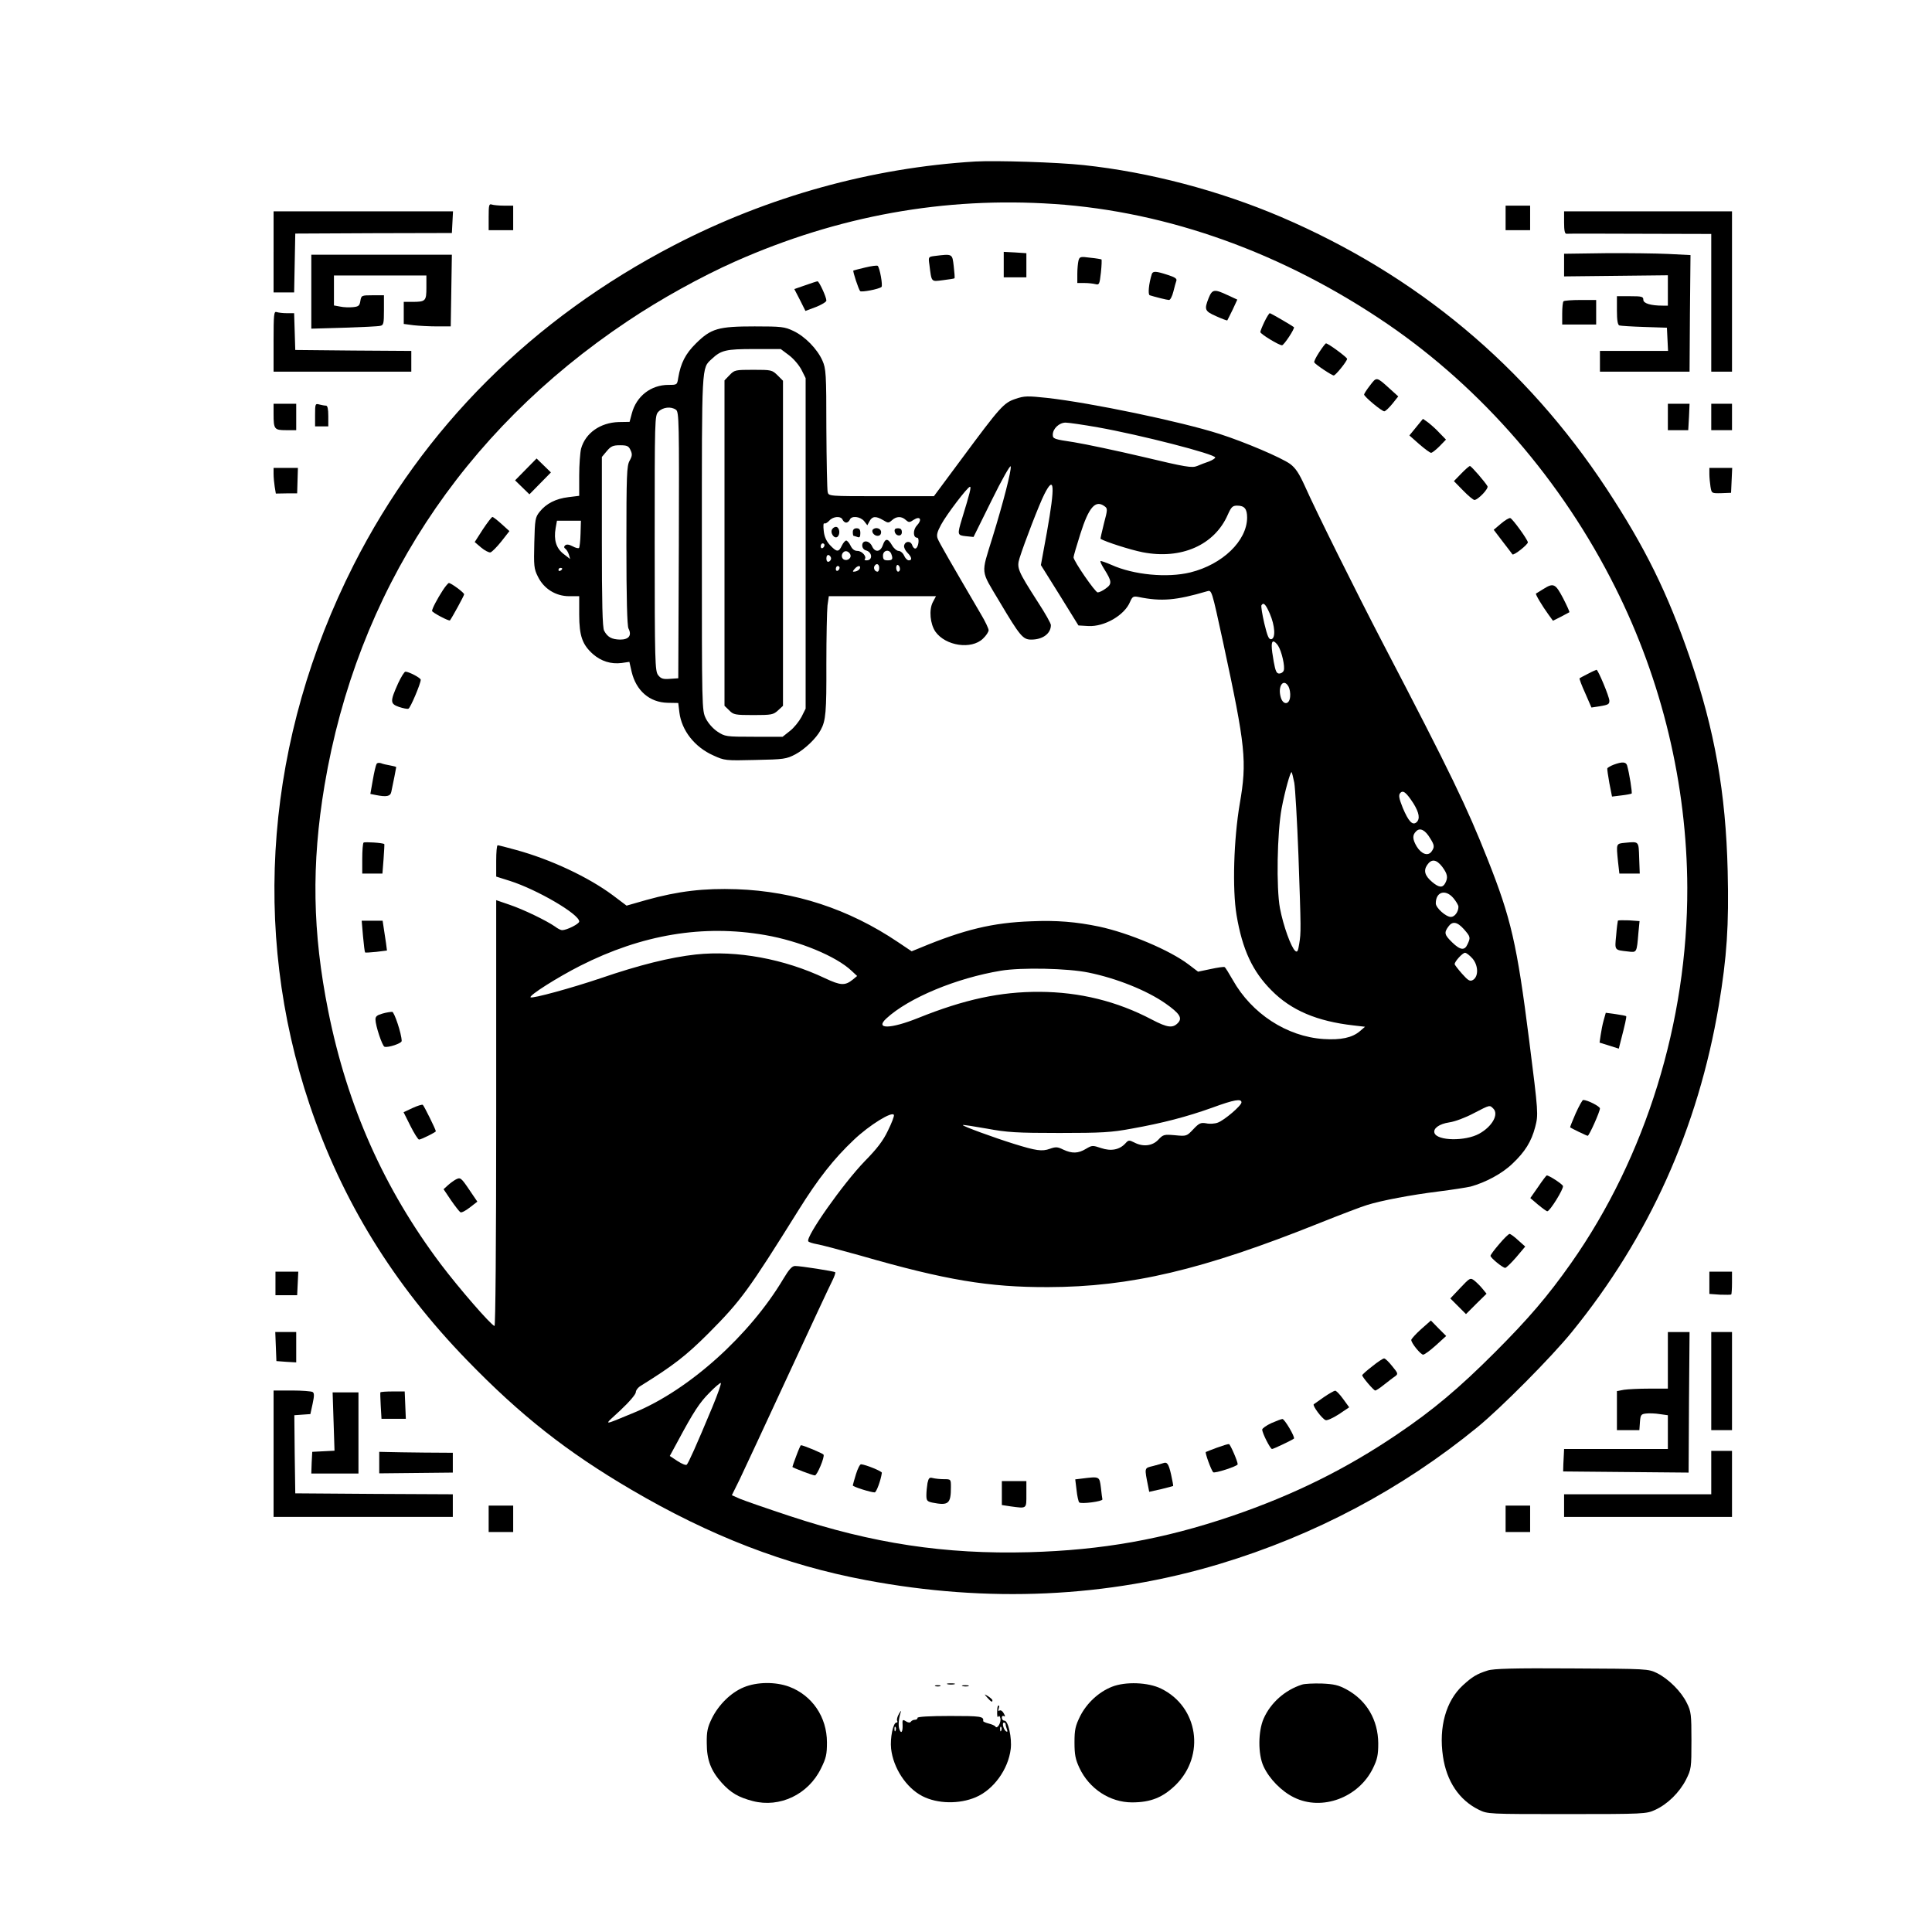 <?xml version="1.0" standalone="no"?>
<!DOCTYPE svg PUBLIC "-//W3C//DTD SVG 20010904//EN"
 "http://www.w3.org/TR/2001/REC-SVG-20010904/DTD/svg10.dtd">
<svg version="1.0" xmlns="http://www.w3.org/2000/svg"
 width="1024pt" height="1024pt" viewBox="0 0 1024 1024"
 preserveAspectRatio="xMidYMid meet">
<g transform="translate(0,1024) scale(0.1,-0.1)"
fill="#000000" stroke="none">
<path d="M5170 9384 c-549 -33 -1098 -185 -1596 -443 -752 -390 -1330 -967
-1700 -1696 -463 -915 -546 -1930 -233 -2860 172 -510 445 -953 834 -1354 285
-294 531 -487 870 -686 419 -246 818 -400 1245 -480 646 -122 1281 -93 1875
86 504 152 965 397 1365 724 125 102 394 373 501 505 410 504 669 1080 779
1731 43 259 54 423 47 713 -10 415 -69 746 -199 1126 -120 349 -238 588 -443
900 -428 650 -1006 1132 -1725 1440 -328 140 -699 238 -1047 275 -139 15 -462
25 -573 19z m416 -225 c608 -41 1218 -261 1769 -637 500 -342 924 -831 1206
-1395 248 -494 380 -1045 382 -1592 2 -709 -220 -1427 -616 -1990 -124 -176
-227 -296 -406 -475 -188 -188 -326 -304 -511 -429 -275 -187 -553 -324 -880
-436 -365 -124 -688 -181 -1075 -192 -447 -12 -829 46 -1270 192 -121 40 -239
81 -263 91 l-43 19 42 85 c22 47 138 294 256 550 118 255 224 482 235 503 11
22 17 41 15 44 -6 5 -182 33 -213 33 -16 0 -32 -18 -62 -68 -178 -299 -498
-587 -786 -707 -179 -74 -170 -75 -78 10 47 44 82 85 82 96 0 10 12 26 28 35
170 106 237 157 358 278 172 173 211 227 477 653 103 165 186 271 293 372 82
78 205 154 212 131 2 -6 -12 -43 -32 -83 -25 -53 -58 -96 -123 -162 -114 -118
-313 -400 -299 -424 3 -5 23 -11 44 -15 21 -3 126 -31 233 -61 451 -130 680
-168 994 -167 437 1 819 91 1440 340 110 44 223 87 250 95 76 24 235 54 380
72 72 9 148 21 170 26 79 22 166 68 221 121 67 63 101 118 121 195 17 66 17
72 -32 459 -65 513 -96 646 -220 959 -110 278 -195 455 -555 1145 -139 267
-356 703 -414 834 -31 68 -49 95 -78 117 -48 34 -240 116 -374 159 -206 66
-682 165 -914 191 -104 11 -120 11 -167 -5 -63 -21 -80 -40 -286 -318 l-147
-198 -279 0 c-277 0 -279 0 -284 22 -3 11 -6 163 -7 336 0 294 -2 318 -21 361
-27 61 -92 128 -154 157 -46 22 -63 24 -205 24 -193 0 -231 -11 -311 -90 -56
-55 -81 -105 -94 -182 -6 -38 -6 -38 -52 -38 -93 0 -170 -60 -194 -151 l-12
-45 -58 -1 c-97 -3 -176 -58 -199 -141 -5 -20 -10 -85 -10 -143 l0 -107 -57
-7 c-67 -8 -118 -34 -153 -78 -23 -29 -25 -40 -28 -164 -3 -121 -2 -138 19
-179 31 -64 94 -104 166 -104 l53 0 0 -97 c0 -114 17 -160 73 -210 44 -38 95
-54 152 -47 l41 6 12 -53 c24 -100 95 -162 191 -164 l56 -1 6 -50 c12 -96 81
-184 180 -228 59 -27 64 -28 222 -24 153 3 165 5 213 30 49 26 111 85 134 129
27 49 31 95 30 348 0 144 3 285 6 312 l7 49 284 0 284 0 -17 -32 c-21 -41 -14
-115 14 -156 54 -76 191 -96 252 -37 17 16 30 36 30 45 0 8 -18 47 -41 85
-159 272 -221 379 -229 400 -7 19 -3 35 18 74 29 54 141 201 153 201 8 0 0
-32 -42 -169 -26 -86 -25 -88 21 -93 l40 -4 97 196 c53 108 98 187 100 178 5
-19 -40 -194 -97 -378 -61 -198 -64 -168 36 -336 111 -187 126 -204 170 -204
61 0 104 32 104 77 0 9 -31 64 -69 122 -107 167 -113 181 -97 233 25 80 105
287 131 338 54 107 58 47 14 -200 l-32 -175 100 -160 99 -160 52 -3 c85 -5
193 57 222 129 12 27 17 30 44 25 122 -25 200 -18 363 30 26 7 24 14 87 -276
118 -548 126 -625 87 -850 -32 -188 -40 -452 -17 -590 31 -184 85 -299 186
-400 104 -105 240 -163 435 -185 l60 -7 -28 -24 c-40 -34 -100 -47 -192 -41
-195 13 -381 135 -481 313 -20 35 -39 66 -43 68 -3 3 -37 -2 -74 -10 l-67 -14
-50 38 c-100 76 -316 167 -475 201 -120 25 -225 34 -359 28 -204 -7 -357 -44
-592 -142 l-42 -17 -73 49 c-260 175 -546 269 -854 280 -174 6 -310 -10 -479
-57 l-105 -30 -73 55 c-129 96 -329 190 -512 240 -50 14 -94 25 -98 25 -5 0
-8 -37 -8 -83 l0 -83 73 -23 c144 -46 367 -176 367 -215 0 -13 -66 -46 -91
-46 -6 0 -23 8 -37 19 -46 32 -168 91 -242 116 l-70 24 0 -1130 c0 -701 -4
-1129 -9 -1127 -21 7 -189 201 -285 328 -300 399 -495 836 -596 1340 -84 419
-90 778 -20 1197 172 1022 727 1873 1605 2460 174 117 391 237 571 317 548
243 1111 344 1690 305z m-1404 -802 c24 -18 53 -52 66 -77 l22 -44 0 -876 0
-876 -22 -44 c-13 -24 -40 -58 -61 -74 l-39 -31 -152 0 c-149 0 -153 1 -193
27 -24 16 -49 44 -62 70 -21 44 -21 48 -21 930 0 954 -2 925 52 975 50 47 75
53 225 53 l141 0 44 -33z m-599 -289 c16 -12 17 -64 15 -718 l-3 -705 -44 -3
c-37 -3 -48 1 -63 20 -16 22 -18 66 -18 699 0 666 0 676 20 697 23 24 67 29
93 10z m2236 -93 c225 -40 622 -142 622 -160 0 -4 -15 -14 -33 -21 -18 -6 -47
-17 -63 -24 -27 -11 -59 -6 -285 48 -140 33 -306 68 -367 78 -107 16 -113 18
-113 40 0 32 34 64 68 64 15 0 92 -11 171 -25z m-2477 -121 c10 -21 9 -31 -5
-56 -15 -27 -17 -72 -17 -449 0 -276 4 -427 11 -440 19 -37 2 -59 -44 -59 -45
1 -67 13 -85 47 -9 16 -12 149 -12 472 l0 449 26 31 c22 26 33 31 70 31 38 0
46 -4 56 -26z m2512 -297 c17 -12 17 -17 -3 -92 -11 -44 -19 -80 -18 -81 27
-16 157 -58 223 -71 205 -40 382 38 452 200 18 40 25 47 49 47 39 0 53 -17 53
-64 -1 -123 -131 -248 -301 -290 -123 -30 -301 -13 -418 40 -30 13 -56 22 -58
20 -3 -2 6 -21 20 -43 40 -64 42 -78 8 -102 -16 -12 -35 -21 -43 -21 -13 0
-128 167 -128 186 0 6 16 61 36 124 45 142 80 182 128 147z m-1388 -72 c4 -8
12 -15 19 -15 7 0 15 7 19 15 8 23 55 18 76 -7 l17 -22 12 22 c14 26 33 28 72
5 26 -16 29 -16 47 0 23 21 50 22 73 1 16 -14 20 -14 42 1 34 22 46 1 17 -30
-22 -23 -21 -65 1 -65 14 0 7 -53 -8 -57 -6 -2 -14 5 -18 17 -8 25 -38 23 -43
-2 -2 -9 6 -26 17 -37 24 -24 27 -41 8 -41 -8 0 -19 11 -25 25 -6 14 -20 25
-29 25 -10 0 -26 14 -35 30 -22 38 -36 38 -49 0 -13 -37 -42 -39 -57 -5 -15
32 -52 34 -52 4 0 -12 8 -23 19 -26 35 -9 38 -53 4 -53 -9 0 -13 3 -10 6 13
13 -14 44 -38 44 -16 0 -28 9 -37 28 -7 15 -18 27 -23 27 -5 0 -16 -12 -23
-27 -17 -36 -27 -35 -63 3 -19 21 -30 44 -33 75 -3 25 -2 43 3 40 4 -3 16 3
26 14 21 24 63 26 71 5z m-1389 -74 c-1 -38 -5 -72 -8 -75 -3 -4 -19 0 -35 9
-19 10 -32 11 -39 4 -7 -7 -6 -12 1 -17 6 -4 15 -18 19 -31 l7 -24 -35 27
c-39 30 -53 74 -42 137 l7 39 63 0 64 0 -2 -69z m1293 -60 c0 -6 -4 -13 -10
-16 -5 -3 -10 1 -10 9 0 9 5 16 10 16 6 0 10 -4 10 -9z m138 -54 c4 -20 -25
-34 -40 -19 -15 15 -1 44 19 40 10 -2 19 -11 21 -21z m216 7 c10 -27 7 -34
-19 -34 -20 0 -25 5 -25 25 0 29 34 36 44 9z m-319 -24 c0 -7 -6 -15 -12 -17
-8 -3 -13 4 -13 17 0 13 5 20 13 18 6 -3 12 -11 12 -18z m255 -50 c0 -11 -4
-20 -9 -20 -14 0 -23 18 -16 30 10 17 25 11 25 -10z m110 -6 c0 -8 -4 -14 -10
-14 -5 0 -10 9 -10 21 0 11 5 17 10 14 6 -3 10 -13 10 -21z m-320 7 c0 -6 -4
-13 -10 -16 -5 -3 -10 1 -10 9 0 9 5 16 10 16 6 0 10 -4 10 -9z m108 -3 c-3
-7 -13 -15 -24 -17 -16 -3 -17 -1 -5 13 16 19 34 21 29 4z m-1578 -2 c0 -3 -4
-8 -10 -11 -5 -3 -10 -1 -10 4 0 6 5 11 10 11 6 0 10 -2 10 -4z m3750 -238
c28 -65 32 -131 8 -136 -13 -2 -20 14 -37 84 -11 48 -18 91 -15 96 11 17 22 6
44 -44z m44 -170 c19 -29 38 -112 30 -132 -3 -9 -14 -16 -24 -16 -14 0 -20 13
-29 63 -14 78 -14 107 -1 107 5 0 16 -10 24 -22z m56 -218 c6 -12 10 -35 8
-53 -4 -44 -38 -45 -50 -2 -17 60 16 103 42 55z m30 -509 c5 -29 15 -202 22
-384 14 -399 14 -409 4 -470 -6 -39 -10 -46 -21 -37 -22 19 -63 132 -81 226
-20 108 -15 400 9 530 17 90 47 198 53 191 2 -2 8 -27 14 -56z m632 -110 c30
-49 36 -82 15 -100 -21 -17 -42 6 -72 77 -20 50 -23 67 -14 78 15 18 32 5 71
-55z m88 -184 c24 -38 24 -47 7 -71 -19 -25 -53 -13 -78 27 -23 39 -24 61 -3
81 20 21 48 7 74 -37z m64 -151 c28 -38 32 -57 16 -87 -14 -26 -33 -24 -69 6
-39 33 -47 60 -27 90 23 34 49 31 80 -9z m60 -167 c14 -17 26 -37 26 -45 0
-27 -20 -54 -40 -54 -26 0 -80 48 -80 72 0 62 52 77 94 27z m55 -164 c35 -40
36 -44 19 -80 -15 -34 -38 -32 -81 10 -41 40 -44 51 -21 83 22 31 47 27 83
-13z m-3704 -31 c180 -31 377 -112 459 -190 l29 -27 -23 -19 c-41 -33 -64 -32
-147 7 -217 103 -468 149 -685 126 -136 -15 -301 -56 -505 -126 -154 -52 -362
-109 -371 -101 -9 10 143 106 263 167 328 166 652 220 980 163z m3750 -125
c31 -37 32 -95 2 -113 -16 -9 -25 -4 -58 33 -21 24 -39 47 -39 51 0 14 42 60
55 60 7 0 25 -14 40 -31z m-2035 -74 c147 -30 308 -94 408 -164 74 -52 89 -76
67 -101 -28 -31 -56 -28 -140 16 -184 97 -382 146 -595 147 -208 1 -398 -40
-642 -138 -149 -60 -233 -61 -170 -3 118 109 371 214 607 253 109 18 354 13
465 -10z m810 -688 c0 -17 -90 -94 -125 -107 -15 -6 -43 -8 -61 -4 -29 5 -38
2 -69 -31 -35 -37 -36 -38 -97 -32 -58 5 -63 4 -89 -24 -31 -33 -81 -39 -128
-14 -26 13 -30 13 -46 -5 -31 -34 -76 -43 -129 -25 -45 15 -48 15 -80 -4 -41
-25 -74 -26 -121 -4 -30 15 -40 15 -71 4 -41 -15 -73 -10 -189 26 -106 33
-276 95 -272 100 2 2 60 -7 128 -19 107 -20 159 -23 384 -23 225 0 276 3 383
23 163 29 293 63 427 111 117 43 155 49 155 28z m1335 -33 c30 -30 -6 -95 -75
-133 -74 -41 -223 -38 -237 4 -8 24 25 48 78 56 30 4 88 26 129 48 89 46 85
45 105 25z m-4139 -1581 c-87 -209 -127 -297 -136 -306 -4 -5 -26 4 -49 19
l-41 27 44 81 c82 153 114 202 166 254 28 29 55 52 60 52 5 0 -15 -57 -44
-127z"/>
<path d="M5320 8838 l0 -68 60 0 60 0 0 64 0 64 -60 4 -60 3 0 -67z"/>
<path d="M4952 8883 c-31 -4 -32 -5 -26 -46 12 -95 8 -90 72 -82 31 4 59 8 61
10 2 2 0 31 -4 64 -8 67 -5 66 -103 54z"/>
<path d="M5716 8858 c-3 -13 -6 -44 -6 -70 l0 -48 38 0 c20 0 47 -3 58 -6 20
-5 22 -1 29 61 4 37 5 68 3 70 -1 1 -28 6 -59 9 -53 7 -57 6 -63 -16z"/>
<path d="M4585 8822 c-33 -8 -61 -15 -62 -16 -4 -4 28 -101 36 -109 7 -7 98
10 113 22 8 7 -9 102 -20 112 -4 3 -34 -1 -67 -9z"/>
<path d="M6105 8788 c-16 -50 -22 -110 -11 -113 28 -9 92 -25 102 -25 7 0 17
20 23 44 6 24 13 50 16 58 4 11 -8 19 -46 31 -61 20 -78 21 -84 5z"/>
<path d="M4268 8728 l-58 -20 30 -58 29 -58 56 21 c30 12 55 27 55 34 0 19
-39 103 -47 102 -4 0 -34 -10 -65 -21z"/>
<path d="M6406 8660 c-24 -61 -21 -69 40 -96 31 -14 58 -24 59 -22 1 2 14 27
28 56 l25 54 -52 24 c-70 33 -81 31 -100 -16z"/>
<path d="M6702 8535 c-12 -25 -22 -50 -22 -55 0 -10 98 -70 115 -70 10 0 69
89 63 96 -8 7 -122 74 -128 74 -3 0 -16 -20 -28 -45z"/>
<path d="M6992 8373 c-17 -26 -29 -50 -26 -54 6 -11 93 -69 103 -69 10 0 71
76 71 88 0 8 -100 82 -112 82 -3 0 -19 -21 -36 -47z"/>
<path d="M7262 8198 c-18 -23 -32 -45 -32 -49 0 -11 93 -89 107 -89 6 0 25 18
43 40 l31 39 -42 38 c-74 67 -72 67 -107 21z"/>
<path d="M7506 7976 l-36 -44 52 -46 c29 -25 57 -46 63 -46 6 0 26 16 45 35
l34 35 -35 36 c-18 20 -46 44 -60 55 l-27 19 -36 -44z"/>
<path d="M2787 7752 l-57 -58 38 -37 38 -37 57 58 57 58 -38 37 -38 37 -57
-58z"/>
<path d="M7745 7730 l-39 -40 49 -50 c27 -28 54 -50 60 -50 19 1 76 60 69 73
-14 24 -86 107 -93 107 -4 0 -25 -18 -46 -40z"/>
<path d="M2559 7434 l-43 -67 34 -29 c19 -16 41 -27 49 -26 8 2 34 28 58 58
l43 55 -42 38 c-22 20 -44 37 -48 37 -4 0 -27 -30 -51 -66z"/>
<path d="M7956 7465 l-39 -33 48 -63 c27 -35 50 -65 51 -67 6 -9 84 53 82 64
-4 18 -80 123 -93 128 -6 2 -28 -11 -49 -29z"/>
<path d="M2348 7113 c-30 -46 -58 -99 -58 -111 0 -8 90 -56 95 -50 12 16 75
131 75 138 0 9 -69 60 -81 60 -3 0 -18 -17 -31 -37z"/>
<path d="M8180 7118 c-19 -12 -37 -23 -39 -24 -4 -4 34 -67 66 -111 l24 -33
42 21 c23 12 44 23 45 24 2 2 -13 35 -33 74 -41 78 -51 83 -105 49z"/>
<path d="M8415 6668 c-22 -11 -42 -22 -43 -23 -2 -2 11 -38 30 -79 l33 -76 40
6 c49 8 55 11 55 30 0 21 -60 164 -68 164 -4 -1 -25 -10 -47 -22z"/>
<path d="M2110 6618 c-43 -96 -43 -108 5 -125 22 -7 44 -12 50 -9 10 3 65 133
65 153 0 10 -63 43 -81 43 -6 0 -23 -28 -39 -62z"/>
<path d="M1996 6191 c-4 -6 -13 -44 -20 -85 l-13 -74 30 -6 c56 -11 76 -7 81
17 9 41 26 128 26 131 0 2 -15 6 -32 9 -18 3 -40 8 -49 12 -10 3 -20 2 -23 -4z"/>
<path d="M8553 6187 c-18 -7 -33 -16 -34 -20 -1 -4 4 -39 11 -78 l14 -71 49 6
c27 3 52 8 55 10 4 5 -12 107 -24 149 -6 19 -25 21 -71 4z"/>
<path d="M1927 5774 c-4 -4 -7 -43 -7 -86 l0 -78 54 0 53 0 6 77 c3 43 5 78 4
79 -7 7 -104 13 -110 8z"/>
<path d="M8613 5773 c-48 -5 -47 -2 -37 -102 l7 -61 54 0 54 0 -3 82 c-3 91 0
88 -75 81z"/>
<path d="M8575 5360 c-1 -3 -6 -38 -9 -78 -8 -80 -10 -77 62 -85 48 -6 47 -8
56 100 l6 61 -56 4 c-31 1 -57 1 -59 -2z"/>
<path d="M1924 5278 c4 -45 9 -84 11 -86 2 -2 29 0 60 3 l56 7 -5 39 c-3 22
-9 57 -12 79 l-6 40 -55 0 -56 0 7 -82z"/>
<path d="M2028 4868 c-29 -8 -38 -15 -38 -31 0 -33 36 -141 48 -145 19 -6 92
18 91 31 -1 40 -39 152 -50 154 -8 0 -31 -3 -51 -9z"/>
<path d="M8500 4833 c-6 -21 -13 -56 -16 -78 l-6 -41 51 -16 51 -16 9 36 c24
92 33 133 30 136 -2 2 -27 7 -56 11 l-52 7 -11 -39z"/>
<path d="M8351 4338 c-17 -39 -30 -72 -29 -73 7 -6 88 -45 93 -45 8 0 65 128
65 145 0 11 -66 45 -89 45 -4 0 -22 -32 -40 -72z"/>
<path d="M2186 4367 l-47 -22 36 -72 c20 -40 41 -73 46 -73 11 0 89 39 89 44
0 9 -63 136 -69 140 -4 3 -29 -5 -55 -17z"/>
<path d="M8153 3950 l-42 -60 41 -35 c23 -19 45 -35 49 -35 14 0 88 120 83
134 -4 11 -73 56 -86 56 -2 0 -23 -27 -45 -60z"/>
<path d="M2415 3988 c-11 -6 -30 -20 -42 -31 l-22 -20 39 -58 c22 -32 45 -61
50 -64 6 -4 28 8 50 25 l40 31 -40 59 c-47 70 -50 71 -75 58z"/>
<path d="M7946 3646 c-25 -29 -46 -57 -46 -62 0 -11 65 -64 78 -64 5 0 31 25
58 56 l48 57 -37 33 c-20 19 -41 34 -46 34 -5 0 -30 -24 -55 -54z"/>
<path d="M7740 3414 l-53 -56 41 -41 42 -42 54 54 55 54 -22 27 c-12 15 -32
34 -43 43 -21 16 -24 14 -74 -39z"/>
<path d="M7532 3195 c-29 -26 -52 -52 -52 -57 0 -17 50 -78 63 -78 7 0 37 22
67 49 l55 50 -41 41 -40 41 -52 -46z"/>
<path d="M7273 2998 c-29 -22 -53 -44 -53 -47 0 -10 61 -81 69 -81 5 0 26 14
47 31 22 17 47 37 58 44 17 13 17 15 -15 54 -18 23 -37 41 -43 41 -6 0 -35
-19 -63 -42z"/>
<path d="M7017 2835 c-26 -18 -50 -35 -54 -38 -7 -8 44 -77 63 -84 8 -3 39 11
70 31 l55 37 -32 44 c-18 25 -37 45 -43 44 -6 -1 -33 -16 -59 -34z"/>
<path d="M6738 2697 c-26 -12 -48 -28 -48 -34 0 -19 43 -103 52 -103 8 0 108
48 116 55 8 7 -50 105 -61 104 -6 0 -33 -11 -59 -22z"/>
<path d="M6450 2567 c-30 -11 -57 -22 -59 -23 -5 -4 28 -95 39 -107 7 -8 130
32 130 42 0 16 -39 105 -46 107 -5 1 -34 -8 -64 -19z"/>
<path d="M4221 2525 c-12 -31 -21 -58 -21 -60 0 -4 107 -45 119 -45 12 0 53
98 46 110 -4 7 -107 50 -120 50 -2 0 -13 -25 -24 -55z"/>
<path d="M6165 2485 c-5 -2 -30 -9 -53 -15 -48 -12 -47 -6 -26 -111 l5 -26 62
14 c34 8 63 16 65 17 1 2 -4 29 -11 61 -13 57 -21 68 -42 60z"/>
<path d="M4537 2427 c-9 -30 -17 -57 -17 -60 0 -7 95 -37 116 -37 9 0 33 65
38 104 1 8 -85 43 -110 45 -6 1 -18 -23 -27 -52z"/>
<path d="M4916 2380 c-3 -18 -6 -47 -6 -65 0 -28 4 -33 31 -39 86 -17 99 -7
99 82 0 42 0 42 -37 42 -21 0 -47 3 -59 6 -18 5 -22 0 -28 -26z"/>
<path d="M5732 2403 l-33 -4 7 -57 c3 -31 10 -61 14 -65 9 -10 125 5 123 16
-1 4 -5 32 -8 62 -8 61 -6 60 -103 48z"/>
<path d="M5310 2326 l0 -63 46 -7 c88 -12 84 -14 84 64 l0 70 -65 0 -65 0 0
-64z"/>
<path d="M3867 8252 l-27 -28 0 -863 0 -862 25 -24 c22 -23 31 -25 128 -25 97
0 106 2 131 25 l26 24 0 861 0 862 -29 29 c-29 28 -32 29 -128 29 -96 0 -100
-1 -126 -28z"/>
<path d="M4412 7437 c-16 -19 11 -58 28 -41 14 14 10 46 -6 51 -6 2 -16 -2
-22 -10z"/>
<path d="M4520 7420 c0 -11 2 -20 4 -20 2 0 11 -3 20 -6 12 -5 16 0 16 20 0
19 -5 26 -20 26 -13 0 -20 -7 -20 -20z"/>
<path d="M4627 7434 c-11 -11 5 -34 24 -34 12 0 19 7 19 20 0 19 -28 28 -43
14z"/>
<path d="M4742 7423 c5 -26 38 -29 38 -4 0 15 -6 21 -21 21 -14 0 -19 -5 -17
-17z"/>
<path d="M2590 9091 l0 -71 65 0 65 0 0 65 0 65 -49 0 c-27 0 -56 3 -65 6 -14
5 -16 -4 -16 -65z"/>
<path d="M7980 9085 l0 -65 65 0 65 0 0 65 0 65 -65 0 -65 0 0 -65z"/>
<path d="M1450 8905 l0 -215 55 0 54 0 3 156 3 156 415 2 415 1 3 58 3 57
-476 0 -475 0 0 -215z"/>
<path d="M8290 9060 c0 -43 4 -60 13 -59 6 1 182 1 390 0 l377 -1 0 -365 0
-365 55 0 55 0 0 425 0 425 -445 0 -445 0 0 -60z"/>
<path d="M8290 8835 l0 -60 275 3 275 3 0 -81 0 -80 -27 0 c-64 0 -103 12
-103 31 0 17 -8 19 -70 19 l-70 0 0 -75 c0 -52 4 -77 13 -80 6 -2 66 -6 132
-8 l120 -4 3 -62 3 -61 -181 0 -180 0 0 -55 0 -55 238 0 237 0 2 309 3 309
-118 6 c-64 3 -215 5 -334 4 l-218 -3 0 -60z"/>
<path d="M1650 8694 l0 -196 173 5 c94 3 181 7 192 10 18 3 20 12 20 83 l0 79
-60 0 c-59 0 -60 -1 -65 -30 -4 -26 -10 -30 -39 -33 -19 -2 -50 -1 -68 3 l-33
6 0 79 0 80 245 0 245 0 0 -64 c0 -72 -4 -76 -76 -76 l-44 0 0 -59 0 -58 53
-7 c28 -3 84 -6 124 -6 l72 0 3 190 3 190 -372 0 -373 0 0 -196z"/>
<path d="M8287 8643 c-4 -3 -7 -33 -7 -65 l0 -58 90 0 90 0 0 65 0 65 -83 0
c-46 0 -87 -3 -90 -7z"/>
<path d="M1450 8431 l0 -161 365 0 365 0 0 55 0 55 -307 2 -308 3 -3 98 -3 97
-39 0 c-21 0 -45 3 -54 6 -14 5 -16 -12 -16 -155z"/>
<path d="M1450 8046 c0 -81 4 -86 66 -86 l54 0 0 70 0 70 -60 0 -60 0 0 -54z"/>
<path d="M1670 8041 l0 -61 35 0 35 0 0 55 c0 37 -4 55 -12 55 -7 0 -23 3 -35
6 -22 6 -23 4 -23 -55z"/>
<path d="M8840 8030 l0 -70 54 0 54 0 4 70 3 70 -57 0 -58 0 0 -70z"/>
<path d="M9070 8030 l0 -70 55 0 55 0 0 70 0 70 -55 0 -55 0 0 -70z"/>
<path d="M1450 7728 c0 -18 3 -49 6 -68 l6 -36 56 1 57 0 2 68 2 67 -65 0 -64
0 0 -32z"/>
<path d="M9060 7728 c0 -18 3 -49 6 -68 6 -35 6 -35 57 -34 l52 2 3 66 3 66
-61 0 -60 0 0 -32z"/>
<path d="M1460 3438 l0 -63 58 0 57 0 3 63 3 62 -61 0 -60 0 0 -62z"/>
<path d="M9060 3441 l0 -59 56 -4 c31 -1 58 -1 60 1 2 2 4 31 4 63 l0 58 -60
0 -60 0 0 -59z"/>
<path d="M1462 3103 l3 -77 53 -4 52 -3 0 80 0 81 -55 0 -56 0 3 -77z"/>
<path d="M8840 3030 l0 -150 -97 0 c-54 0 -115 -3 -135 -6 l-38 -7 0 -103 0
-104 59 0 60 0 3 43 c3 38 6 42 32 45 17 2 49 1 73 -3 l43 -6 0 -90 0 -89
-275 0 -275 0 -1 -22 c-1 -13 -2 -40 -3 -60 l-1 -37 332 -3 333 -3 2 373 3
372 -57 0 -58 0 0 -150z"/>
<path d="M9070 2920 l0 -260 55 0 55 0 0 260 0 260 -55 0 -55 0 0 -260z"/>
<path d="M1450 2535 l0 -335 475 0 475 0 0 60 0 60 -417 2 -418 3 -3 207 -2
207 42 3 43 3 12 55 c9 42 9 56 0 62 -7 4 -56 8 -109 8 l-98 0 0 -335z"/>
<path d="M2016 2860 c-1 -3 0 -35 2 -72 l4 -68 64 0 65 0 -3 73 -3 72 -63 0
c-35 0 -65 -2 -66 -5z"/>
<path d="M1768 2706 l5 -155 -59 -3 -59 -3 -3 -57 -2 -58 125 0 125 0 0 215 0
215 -68 0 -69 0 5 -154z"/>
<path d="M2010 2488 l0 -57 195 2 195 2 0 53 0 52 -152 1 c-84 1 -172 2 -195
3 l-43 1 0 -57z"/>
<path d="M9070 2435 l0 -115 -390 0 -390 0 0 -60 0 -60 445 0 445 0 0 175 0
175 -55 0 -55 0 0 -115z"/>
<path d="M2590 2190 l0 -70 65 0 65 0 0 70 0 70 -65 0 -65 0 0 -70z"/>
<path d="M7980 2190 l0 -70 65 0 65 0 0 70 0 70 -65 0 -65 0 0 -70z"/>
<path d="M7885 1386 c-57 -18 -82 -33 -132 -79 -89 -82 -128 -221 -105 -376
19 -132 86 -232 190 -283 47 -23 48 -23 467 -23 409 0 421 1 467 22 66 30 129
92 164 160 28 56 29 62 29 208 0 138 -2 154 -24 198 -30 62 -97 128 -158 159
-48 23 -50 23 -453 25 -306 2 -415 -1 -445 -11z"/>
<path d="M3942 1297 c-68 -28 -133 -92 -169 -165 -23 -47 -28 -70 -27 -132 0
-88 22 -145 79 -209 49 -54 89 -77 165 -97 143 -37 294 35 361 172 28 56 32
76 32 139 0 134 -78 249 -200 295 -73 27 -171 26 -241 -3z"/>
<path d="M5023 1313 c9 -2 25 -2 35 0 9 3 1 5 -18 5 -19 0 -27 -2 -17 -5z"/>
<path d="M5894 1300 c-71 -28 -134 -87 -169 -156 -25 -51 -30 -71 -30 -139 0
-65 5 -90 26 -135 52 -111 162 -183 279 -183 99 0 163 26 231 92 159 157 120
415 -77 511 -69 34 -189 38 -260 10z"/>
<path d="M6900 1311 c-90 -29 -165 -96 -202 -179 -30 -67 -31 -190 -1 -254 30
-66 96 -133 162 -165 148 -73 342 -1 418 155 23 47 28 70 28 132 -1 124 -61
227 -167 285 -44 24 -67 29 -133 32 -44 1 -91 -1 -105 -6z"/>
<path d="M4958 1303 c6 -2 18 -2 25 0 6 3 1 5 -13 5 -14 0 -19 -2 -12 -5z"/>
<path d="M5103 1303 c9 -2 23 -2 30 0 6 3 -1 5 -18 5 -16 0 -22 -2 -12 -5z"/>
<path d="M5234 1241 c20 -22 26 -25 26 -13 0 4 -10 13 -22 21 -23 14 -23 14
-4 -8z"/>
<path d="M5289 1198 c-6 -13 -5 -68 1 -58 5 8 9 6 12 -7 6 -22 -17 -60 -26
-44 -3 5 -20 12 -36 16 -16 4 -29 10 -29 13 4 25 -12 27 -175 27 -111 0 -174
-4 -173 -10 1 -5 -5 -10 -13 -10 -8 0 -18 -4 -22 -10 -5 -7 -14 -6 -27 2 -17
11 -19 9 -17 -23 1 -36 -9 -46 -18 -16 -6 19 -2 56 8 87 4 11 0 8 -9 -8 -9
-15 -13 -32 -10 -37 3 -6 2 -10 -4 -10 -17 0 -34 -82 -28 -138 11 -102 80
-208 166 -252 80 -41 195 -43 282 -6 95 40 173 148 186 256 7 58 -13 150 -33
150 -8 0 -14 7 -14 16 0 8 5 12 11 8 8 -4 7 0 -1 15 -6 12 -16 18 -22 15 -7
-5 -9 -1 -5 9 3 10 4 17 2 17 -3 0 -5 -1 -6 -2z m41 -97 c0 -5 3 -17 7 -27 4
-11 3 -15 -4 -11 -14 9 -24 47 -12 47 5 0 9 -4 9 -9z m-583 -33 c-3 -8 -6 -5
-6 6 -1 11 2 17 5 13 3 -3 4 -12 1 -19z m560 0 c-3 -8 -6 -5 -6 6 -1 11 2 17
5 13 3 -3 4 -12 1 -19z"/>
</g>
</svg>
